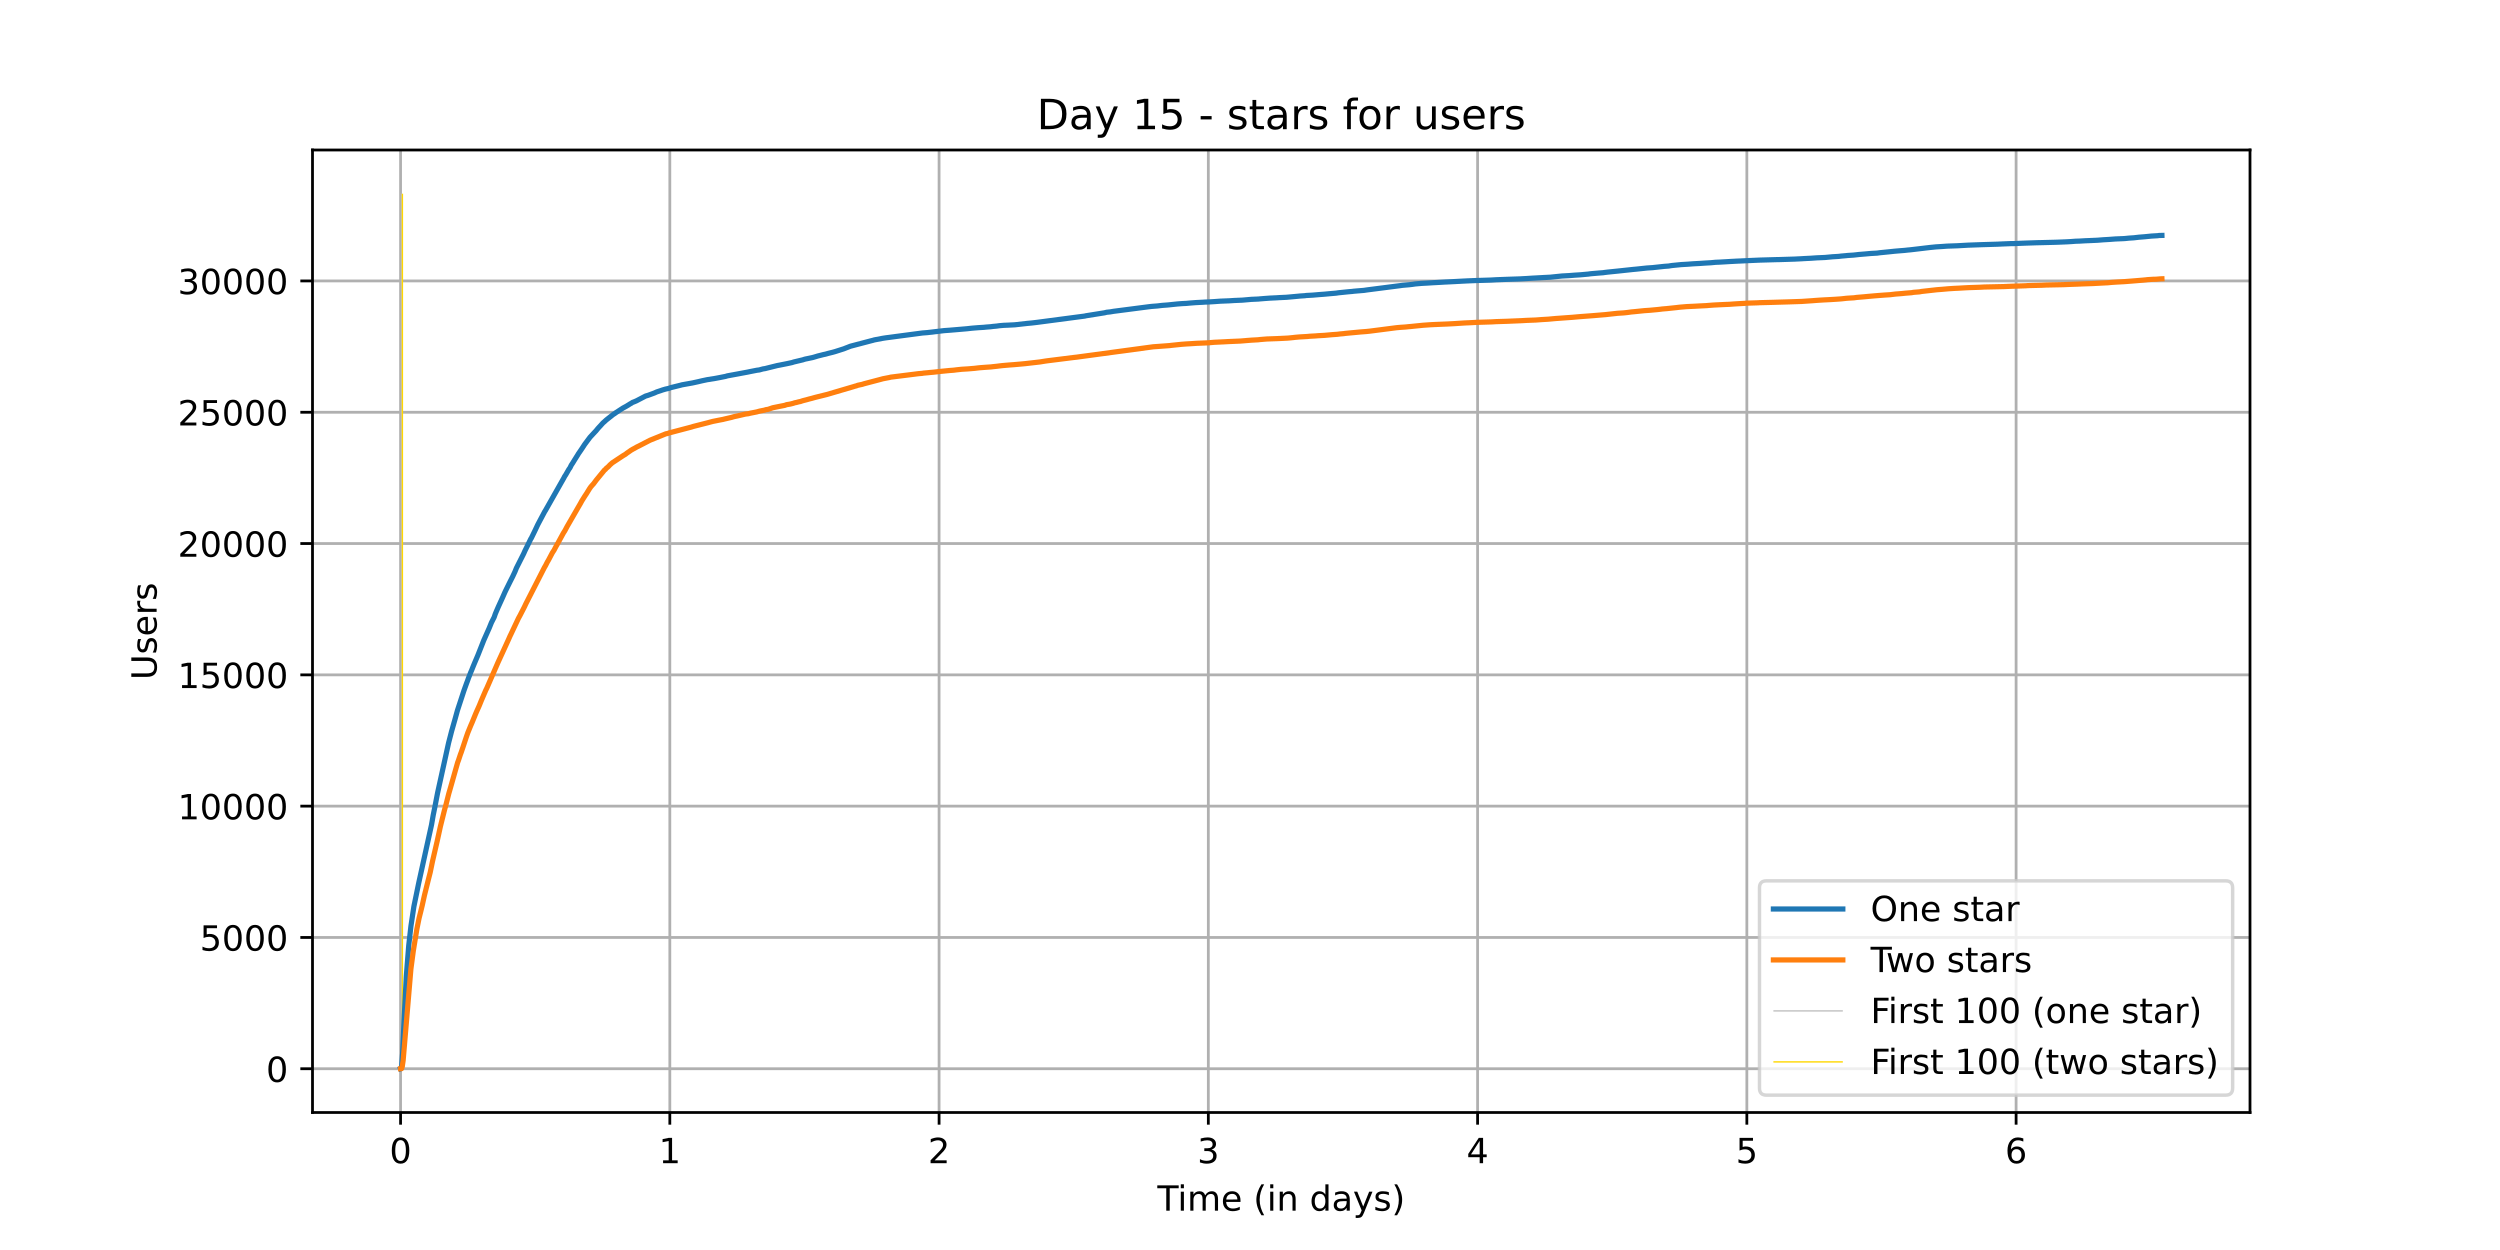 <?xml version="1.0" encoding="utf-8" standalone="no"?>
<!DOCTYPE svg PUBLIC "-//W3C//DTD SVG 1.1//EN"
  "http://www.w3.org/Graphics/SVG/1.1/DTD/svg11.dtd">
<!-- Created with matplotlib (https://matplotlib.org/) -->
<svg height="360pt" version="1.1" viewBox="0 0 720 360" width="720pt" xmlns="http://www.w3.org/2000/svg" xmlns:xlink="http://www.w3.org/1999/xlink">
 <defs>
  <style type="text/css">*{stroke-linecap:butt;stroke-linejoin:round;}</style>
 </defs>
 <g id="figure_1">
  <g id="patch_1">
   <path d="M 0 360 
L 720 360 
L 720 0 
L 0 0 
z
" style="fill:#ffffff;"/>
  </g>
  <g id="axes_1">
   <g id="patch_2">
    <path d="M 90 320.4 
L 648 320.4 
L 648 43.2 
L 90 43.2 
z
" style="fill:#ffffff;"/>
   </g>
   <g id="matplotlib.axis_1">
    <g id="xtick_1">
     <g id="line2d_1">
      <path clip-path="url(#p98c5e140dc)" d="M 115.364 320.4 
L 115.364 43.2 
" style="fill:none;stroke:#b0b0b0;stroke-linecap:square;stroke-width:0.8;"/>
     </g>
     <g id="line2d_2">
      <defs>
       <path d="M 0 0 
L 0 3.5 
" id="mfd3ce42fe4" style="stroke:#000000;stroke-width:0.8;"/>
      </defs>
      <g>
       <use style="stroke:#000000;stroke-width:0.8;" x="115.364" xlink:href="#mfd3ce42fe4" y="320.4"/>
      </g>
     </g>
     <g id="text_1">
      <!-- 0 -->
      <g transform="translate(112.182 334.998)scale(0.1 -0.1)">
       <defs>
        <path d="M 31.781 66.406 
Q 24.172 66.406 20.328 58.906 
Q 16.5 51.422 16.5 36.375 
Q 16.5 21.391 20.328 13.891 
Q 24.172 6.391 31.781 6.391 
Q 39.453 6.391 43.281 13.891 
Q 47.125 21.391 47.125 36.375 
Q 47.125 51.422 43.281 58.906 
Q 39.453 66.406 31.781 66.406 
z
M 31.781 74.219 
Q 44.047 74.219 50.516 64.516 
Q 56.984 54.828 56.984 36.375 
Q 56.984 17.969 50.516 8.266 
Q 44.047 -1.422 31.781 -1.422 
Q 19.531 -1.422 13.062 8.266 
Q 6.594 17.969 6.594 36.375 
Q 6.594 54.828 13.062 64.516 
Q 19.531 74.219 31.781 74.219 
z
" id="DejaVuSans-48"/>
       </defs>
       <use xlink:href="#DejaVuSans-48"/>
      </g>
     </g>
    </g>
    <g id="xtick_2">
     <g id="line2d_3">
      <path clip-path="url(#p98c5e140dc)" d="M 192.909 320.4 
L 192.909 43.2 
" style="fill:none;stroke:#b0b0b0;stroke-linecap:square;stroke-width:0.8;"/>
     </g>
     <g id="line2d_4">
      <g>
       <use style="stroke:#000000;stroke-width:0.8;" x="192.909" xlink:href="#mfd3ce42fe4" y="320.4"/>
      </g>
     </g>
     <g id="text_2">
      <!-- 1 -->
      <g transform="translate(189.728 334.998)scale(0.1 -0.1)">
       <defs>
        <path d="M 12.406 8.297 
L 28.516 8.297 
L 28.516 63.922 
L 10.984 60.406 
L 10.984 69.391 
L 28.422 72.906 
L 38.281 72.906 
L 38.281 8.297 
L 54.391 8.297 
L 54.391 0 
L 12.406 0 
z
" id="DejaVuSans-49"/>
       </defs>
       <use xlink:href="#DejaVuSans-49"/>
      </g>
     </g>
    </g>
    <g id="xtick_3">
     <g id="line2d_5">
      <path clip-path="url(#p98c5e140dc)" d="M 270.455 320.4 
L 270.455 43.2 
" style="fill:none;stroke:#b0b0b0;stroke-linecap:square;stroke-width:0.8;"/>
     </g>
     <g id="line2d_6">
      <g>
       <use style="stroke:#000000;stroke-width:0.8;" x="270.455" xlink:href="#mfd3ce42fe4" y="320.4"/>
      </g>
     </g>
     <g id="text_3">
      <!-- 2 -->
      <g transform="translate(267.274 334.998)scale(0.1 -0.1)">
       <defs>
        <path d="M 19.188 8.297 
L 53.609 8.297 
L 53.609 0 
L 7.328 0 
L 7.328 8.297 
Q 12.938 14.109 22.625 23.891 
Q 32.328 33.688 34.812 36.531 
Q 39.547 41.844 41.422 45.531 
Q 43.312 49.219 43.312 52.781 
Q 43.312 58.594 39.234 62.25 
Q 35.156 65.922 28.609 65.922 
Q 23.969 65.922 18.812 64.312 
Q 13.672 62.703 7.812 59.422 
L 7.812 69.391 
Q 13.766 71.781 18.938 73 
Q 24.125 74.219 28.422 74.219 
Q 39.75 74.219 46.484 68.547 
Q 53.219 62.891 53.219 53.422 
Q 53.219 48.922 51.531 44.891 
Q 49.859 40.875 45.406 35.406 
Q 44.188 33.984 37.641 27.219 
Q 31.109 20.453 19.188 8.297 
z
" id="DejaVuSans-50"/>
       </defs>
       <use xlink:href="#DejaVuSans-50"/>
      </g>
     </g>
    </g>
    <g id="xtick_4">
     <g id="line2d_7">
      <path clip-path="url(#p98c5e140dc)" d="M 348 320.4 
L 348 43.2 
" style="fill:none;stroke:#b0b0b0;stroke-linecap:square;stroke-width:0.8;"/>
     </g>
     <g id="line2d_8">
      <g>
       <use style="stroke:#000000;stroke-width:0.8;" x="348" xlink:href="#mfd3ce42fe4" y="320.4"/>
      </g>
     </g>
     <g id="text_4">
      <!-- 3 -->
      <g transform="translate(344.819 334.998)scale(0.1 -0.1)">
       <defs>
        <path d="M 40.578 39.312 
Q 47.656 37.797 51.625 33 
Q 55.609 28.219 55.609 21.188 
Q 55.609 10.406 48.188 4.484 
Q 40.766 -1.422 27.094 -1.422 
Q 22.516 -1.422 17.656 -0.516 
Q 12.797 0.391 7.625 2.203 
L 7.625 11.719 
Q 11.719 9.328 16.594 8.109 
Q 21.484 6.891 26.812 6.891 
Q 36.078 6.891 40.938 10.547 
Q 45.797 14.203 45.797 21.188 
Q 45.797 27.641 41.281 31.266 
Q 36.766 34.906 28.719 34.906 
L 20.219 34.906 
L 20.219 43.016 
L 29.109 43.016 
Q 36.375 43.016 40.234 45.922 
Q 44.094 48.828 44.094 54.297 
Q 44.094 59.906 40.109 62.906 
Q 36.141 65.922 28.719 65.922 
Q 24.656 65.922 20.016 65.031 
Q 15.375 64.156 9.812 62.312 
L 9.812 71.094 
Q 15.438 72.656 20.344 73.438 
Q 25.25 74.219 29.594 74.219 
Q 40.828 74.219 47.359 69.109 
Q 53.906 64.016 53.906 55.328 
Q 53.906 49.266 50.438 45.094 
Q 46.969 40.922 40.578 39.312 
z
" id="DejaVuSans-51"/>
       </defs>
       <use xlink:href="#DejaVuSans-51"/>
      </g>
     </g>
    </g>
    <g id="xtick_5">
     <g id="line2d_9">
      <path clip-path="url(#p98c5e140dc)" d="M 425.546 320.4 
L 425.546 43.2 
" style="fill:none;stroke:#b0b0b0;stroke-linecap:square;stroke-width:0.8;"/>
     </g>
     <g id="line2d_10">
      <g>
       <use style="stroke:#000000;stroke-width:0.8;" x="425.546" xlink:href="#mfd3ce42fe4" y="320.4"/>
      </g>
     </g>
     <g id="text_5">
      <!-- 4 -->
      <g transform="translate(422.365 334.998)scale(0.1 -0.1)">
       <defs>
        <path d="M 37.797 64.312 
L 12.891 25.391 
L 37.797 25.391 
z
M 35.203 72.906 
L 47.609 72.906 
L 47.609 25.391 
L 58.016 25.391 
L 58.016 17.188 
L 47.609 17.188 
L 47.609 0 
L 37.797 0 
L 37.797 17.188 
L 4.891 17.188 
L 4.891 26.703 
z
" id="DejaVuSans-52"/>
       </defs>
       <use xlink:href="#DejaVuSans-52"/>
      </g>
     </g>
    </g>
    <g id="xtick_6">
     <g id="line2d_11">
      <path clip-path="url(#p98c5e140dc)" d="M 503.091 320.4 
L 503.091 43.2 
" style="fill:none;stroke:#b0b0b0;stroke-linecap:square;stroke-width:0.8;"/>
     </g>
     <g id="line2d_12">
      <g>
       <use style="stroke:#000000;stroke-width:0.8;" x="503.091" xlink:href="#mfd3ce42fe4" y="320.4"/>
      </g>
     </g>
     <g id="text_6">
      <!-- 5 -->
      <g transform="translate(499.91 334.998)scale(0.1 -0.1)">
       <defs>
        <path d="M 10.797 72.906 
L 49.516 72.906 
L 49.516 64.594 
L 19.828 64.594 
L 19.828 46.734 
Q 21.969 47.469 24.109 47.828 
Q 26.266 48.188 28.422 48.188 
Q 40.625 48.188 47.75 41.5 
Q 54.891 34.812 54.891 23.391 
Q 54.891 11.625 47.562 5.094 
Q 40.234 -1.422 26.906 -1.422 
Q 22.312 -1.422 17.547 -0.641 
Q 12.797 0.141 7.719 1.703 
L 7.719 11.625 
Q 12.109 9.234 16.797 8.062 
Q 21.484 6.891 26.703 6.891 
Q 35.156 6.891 40.078 11.328 
Q 45.016 15.766 45.016 23.391 
Q 45.016 31 40.078 35.438 
Q 35.156 39.891 26.703 39.891 
Q 22.75 39.891 18.812 39.016 
Q 14.891 38.141 10.797 36.281 
z
" id="DejaVuSans-53"/>
       </defs>
       <use xlink:href="#DejaVuSans-53"/>
      </g>
     </g>
    </g>
    <g id="xtick_7">
     <g id="line2d_13">
      <path clip-path="url(#p98c5e140dc)" d="M 580.637 320.4 
L 580.637 43.2 
" style="fill:none;stroke:#b0b0b0;stroke-linecap:square;stroke-width:0.8;"/>
     </g>
     <g id="line2d_14">
      <g>
       <use style="stroke:#000000;stroke-width:0.8;" x="580.637" xlink:href="#mfd3ce42fe4" y="320.4"/>
      </g>
     </g>
     <g id="text_7">
      <!-- 6 -->
      <g transform="translate(577.456 334.998)scale(0.1 -0.1)">
       <defs>
        <path d="M 33.016 40.375 
Q 26.375 40.375 22.484 35.828 
Q 18.609 31.297 18.609 23.391 
Q 18.609 15.531 22.484 10.953 
Q 26.375 6.391 33.016 6.391 
Q 39.656 6.391 43.531 10.953 
Q 47.406 15.531 47.406 23.391 
Q 47.406 31.297 43.531 35.828 
Q 39.656 40.375 33.016 40.375 
z
M 52.594 71.297 
L 52.594 62.312 
Q 48.875 64.062 45.094 64.984 
Q 41.312 65.922 37.594 65.922 
Q 27.828 65.922 22.672 59.328 
Q 17.531 52.734 16.797 39.406 
Q 19.672 43.656 24.016 45.922 
Q 28.375 48.188 33.594 48.188 
Q 44.578 48.188 50.953 41.516 
Q 57.328 34.859 57.328 23.391 
Q 57.328 12.156 50.688 5.359 
Q 44.047 -1.422 33.016 -1.422 
Q 20.359 -1.422 13.672 8.266 
Q 6.984 17.969 6.984 36.375 
Q 6.984 53.656 15.188 63.938 
Q 23.391 74.219 37.203 74.219 
Q 40.922 74.219 44.703 73.484 
Q 48.484 72.75 52.594 71.297 
z
" id="DejaVuSans-54"/>
       </defs>
       <use xlink:href="#DejaVuSans-54"/>
      </g>
     </g>
    </g>
    <g id="text_8">
     <!-- Time (in days) -->
     <g transform="translate(333.327 348.677)scale(0.1 -0.1)">
      <defs>
       <path d="M -0.297 72.906 
L 61.375 72.906 
L 61.375 64.594 
L 35.5 64.594 
L 35.5 0 
L 25.594 0 
L 25.594 64.594 
L -0.297 64.594 
z
" id="DejaVuSans-84"/>
       <path d="M 9.422 54.688 
L 18.406 54.688 
L 18.406 0 
L 9.422 0 
z
M 9.422 75.984 
L 18.406 75.984 
L 18.406 64.594 
L 9.422 64.594 
z
" id="DejaVuSans-105"/>
       <path d="M 52 44.188 
Q 55.375 50.25 60.062 53.125 
Q 64.75 56 71.094 56 
Q 79.641 56 84.281 50.016 
Q 88.922 44.047 88.922 33.016 
L 88.922 0 
L 79.891 0 
L 79.891 32.719 
Q 79.891 40.578 77.094 44.375 
Q 74.312 48.188 68.609 48.188 
Q 61.625 48.188 57.562 43.547 
Q 53.516 38.922 53.516 30.906 
L 53.516 0 
L 44.484 0 
L 44.484 32.719 
Q 44.484 40.625 41.703 44.406 
Q 38.922 48.188 33.109 48.188 
Q 26.219 48.188 22.156 43.531 
Q 18.109 38.875 18.109 30.906 
L 18.109 0 
L 9.078 0 
L 9.078 54.688 
L 18.109 54.688 
L 18.109 46.188 
Q 21.188 51.219 25.484 53.609 
Q 29.781 56 35.688 56 
Q 41.656 56 45.828 52.969 
Q 50 49.953 52 44.188 
z
" id="DejaVuSans-109"/>
       <path d="M 56.203 29.594 
L 56.203 25.203 
L 14.891 25.203 
Q 15.484 15.922 20.484 11.062 
Q 25.484 6.203 34.422 6.203 
Q 39.594 6.203 44.453 7.469 
Q 49.312 8.734 54.109 11.281 
L 54.109 2.781 
Q 49.266 0.734 44.188 -0.344 
Q 39.109 -1.422 33.891 -1.422 
Q 20.797 -1.422 13.156 6.188 
Q 5.516 13.812 5.516 26.812 
Q 5.516 40.234 12.766 48.109 
Q 20.016 56 32.328 56 
Q 43.359 56 49.781 48.891 
Q 56.203 41.797 56.203 29.594 
z
M 47.219 32.234 
Q 47.125 39.594 43.094 43.984 
Q 39.062 48.391 32.422 48.391 
Q 24.906 48.391 20.391 44.141 
Q 15.875 39.891 15.188 32.172 
z
" id="DejaVuSans-101"/>
       <path id="DejaVuSans-32"/>
       <path d="M 31 75.875 
Q 24.469 64.656 21.281 53.656 
Q 18.109 42.672 18.109 31.391 
Q 18.109 20.125 21.312 9.062 
Q 24.516 -2 31 -13.188 
L 23.188 -13.188 
Q 15.875 -1.703 12.234 9.375 
Q 8.594 20.453 8.594 31.391 
Q 8.594 42.281 12.203 53.312 
Q 15.828 64.359 23.188 75.875 
z
" id="DejaVuSans-40"/>
       <path d="M 54.891 33.016 
L 54.891 0 
L 45.906 0 
L 45.906 32.719 
Q 45.906 40.484 42.875 44.328 
Q 39.844 48.188 33.797 48.188 
Q 26.516 48.188 22.312 43.547 
Q 18.109 38.922 18.109 30.906 
L 18.109 0 
L 9.078 0 
L 9.078 54.688 
L 18.109 54.688 
L 18.109 46.188 
Q 21.344 51.125 25.703 53.562 
Q 30.078 56 35.797 56 
Q 45.219 56 50.047 50.172 
Q 54.891 44.344 54.891 33.016 
z
" id="DejaVuSans-110"/>
       <path d="M 45.406 46.391 
L 45.406 75.984 
L 54.391 75.984 
L 54.391 0 
L 45.406 0 
L 45.406 8.203 
Q 42.578 3.328 38.25 0.953 
Q 33.938 -1.422 27.875 -1.422 
Q 17.969 -1.422 11.734 6.484 
Q 5.516 14.406 5.516 27.297 
Q 5.516 40.188 11.734 48.094 
Q 17.969 56 27.875 56 
Q 33.938 56 38.25 53.625 
Q 42.578 51.266 45.406 46.391 
z
M 14.797 27.297 
Q 14.797 17.391 18.875 11.75 
Q 22.953 6.109 30.078 6.109 
Q 37.203 6.109 41.297 11.75 
Q 45.406 17.391 45.406 27.297 
Q 45.406 37.203 41.297 42.844 
Q 37.203 48.484 30.078 48.484 
Q 22.953 48.484 18.875 42.844 
Q 14.797 37.203 14.797 27.297 
z
" id="DejaVuSans-100"/>
       <path d="M 34.281 27.484 
Q 23.391 27.484 19.188 25 
Q 14.984 22.516 14.984 16.5 
Q 14.984 11.719 18.141 8.906 
Q 21.297 6.109 26.703 6.109 
Q 34.188 6.109 38.703 11.406 
Q 43.219 16.703 43.219 25.484 
L 43.219 27.484 
z
M 52.203 31.203 
L 52.203 0 
L 43.219 0 
L 43.219 8.297 
Q 40.141 3.328 35.547 0.953 
Q 30.953 -1.422 24.312 -1.422 
Q 15.922 -1.422 10.953 3.297 
Q 6 8.016 6 15.922 
Q 6 25.141 12.172 29.828 
Q 18.359 34.516 30.609 34.516 
L 43.219 34.516 
L 43.219 35.406 
Q 43.219 41.609 39.141 45 
Q 35.062 48.391 27.688 48.391 
Q 23 48.391 18.547 47.266 
Q 14.109 46.141 10.016 43.891 
L 10.016 52.203 
Q 14.938 54.109 19.578 55.047 
Q 24.219 56 28.609 56 
Q 40.484 56 46.344 49.844 
Q 52.203 43.703 52.203 31.203 
z
" id="DejaVuSans-97"/>
       <path d="M 32.172 -5.078 
Q 28.375 -14.844 24.75 -17.812 
Q 21.141 -20.797 15.094 -20.797 
L 7.906 -20.797 
L 7.906 -13.281 
L 13.188 -13.281 
Q 16.891 -13.281 18.938 -11.516 
Q 21 -9.766 23.484 -3.219 
L 25.094 0.875 
L 2.984 54.688 
L 12.5 54.688 
L 29.594 11.922 
L 46.688 54.688 
L 56.203 54.688 
z
" id="DejaVuSans-121"/>
       <path d="M 44.281 53.078 
L 44.281 44.578 
Q 40.484 46.531 36.375 47.5 
Q 32.281 48.484 27.875 48.484 
Q 21.188 48.484 17.844 46.438 
Q 14.5 44.391 14.5 40.281 
Q 14.5 37.156 16.891 35.375 
Q 19.281 33.594 26.516 31.984 
L 29.594 31.297 
Q 39.156 29.25 43.188 25.516 
Q 47.219 21.781 47.219 15.094 
Q 47.219 7.469 41.188 3.016 
Q 35.156 -1.422 24.609 -1.422 
Q 20.219 -1.422 15.453 -0.562 
Q 10.688 0.297 5.422 2 
L 5.422 11.281 
Q 10.406 8.688 15.234 7.391 
Q 20.062 6.109 24.812 6.109 
Q 31.156 6.109 34.562 8.281 
Q 37.984 10.453 37.984 14.406 
Q 37.984 18.062 35.516 20.016 
Q 33.062 21.969 24.703 23.781 
L 21.578 24.516 
Q 13.234 26.266 9.516 29.906 
Q 5.812 33.547 5.812 39.891 
Q 5.812 47.609 11.281 51.797 
Q 16.75 56 26.812 56 
Q 31.781 56 36.172 55.266 
Q 40.578 54.547 44.281 53.078 
z
" id="DejaVuSans-115"/>
       <path d="M 8.016 75.875 
L 15.828 75.875 
Q 23.141 64.359 26.781 53.312 
Q 30.422 42.281 30.422 31.391 
Q 30.422 20.453 26.781 9.375 
Q 23.141 -1.703 15.828 -13.188 
L 8.016 -13.188 
Q 14.5 -2 17.703 9.062 
Q 20.906 20.125 20.906 31.391 
Q 20.906 42.672 17.703 53.656 
Q 14.5 64.656 8.016 75.875 
z
" id="DejaVuSans-41"/>
      </defs>
      <use xlink:href="#DejaVuSans-84"/>
      <use x="57.959" xlink:href="#DejaVuSans-105"/>
      <use x="85.742" xlink:href="#DejaVuSans-109"/>
      <use x="183.154" xlink:href="#DejaVuSans-101"/>
      <use x="244.678" xlink:href="#DejaVuSans-32"/>
      <use x="276.465" xlink:href="#DejaVuSans-40"/>
      <use x="315.479" xlink:href="#DejaVuSans-105"/>
      <use x="343.262" xlink:href="#DejaVuSans-110"/>
      <use x="406.641" xlink:href="#DejaVuSans-32"/>
      <use x="438.428" xlink:href="#DejaVuSans-100"/>
      <use x="501.904" xlink:href="#DejaVuSans-97"/>
      <use x="563.184" xlink:href="#DejaVuSans-121"/>
      <use x="622.363" xlink:href="#DejaVuSans-115"/>
      <use x="674.463" xlink:href="#DejaVuSans-41"/>
     </g>
    </g>
   </g>
   <g id="matplotlib.axis_2">
    <g id="ytick_1">
     <g id="line2d_15">
      <path clip-path="url(#p98c5e140dc)" d="M 90 307.8 
L 648 307.8 
" style="fill:none;stroke:#b0b0b0;stroke-linecap:square;stroke-width:0.8;"/>
     </g>
     <g id="line2d_16">
      <defs>
       <path d="M 0 0 
L -3.5 0 
" id="m6b167c5bec" style="stroke:#000000;stroke-width:0.8;"/>
      </defs>
      <g>
       <use style="stroke:#000000;stroke-width:0.8;" x="90" xlink:href="#m6b167c5bec" y="307.8"/>
      </g>
     </g>
     <g id="text_9">
      <!-- 0 -->
      <g transform="translate(76.638 311.599)scale(0.1 -0.1)">
       <use xlink:href="#DejaVuSans-48"/>
      </g>
     </g>
    </g>
    <g id="ytick_2">
     <g id="line2d_17">
      <path clip-path="url(#p98c5e140dc)" d="M 90 269.986 
L 648 269.986 
" style="fill:none;stroke:#b0b0b0;stroke-linecap:square;stroke-width:0.8;"/>
     </g>
     <g id="line2d_18">
      <g>
       <use style="stroke:#000000;stroke-width:0.8;" x="90" xlink:href="#m6b167c5bec" y="269.986"/>
      </g>
     </g>
     <g id="text_10">
      <!-- 5000 -->
      <g transform="translate(57.55 273.785)scale(0.1 -0.1)">
       <use xlink:href="#DejaVuSans-53"/>
       <use x="63.623" xlink:href="#DejaVuSans-48"/>
       <use x="127.246" xlink:href="#DejaVuSans-48"/>
       <use x="190.869" xlink:href="#DejaVuSans-48"/>
      </g>
     </g>
    </g>
    <g id="ytick_3">
     <g id="line2d_19">
      <path clip-path="url(#p98c5e140dc)" d="M 90 232.171 
L 648 232.171 
" style="fill:none;stroke:#b0b0b0;stroke-linecap:square;stroke-width:0.8;"/>
     </g>
     <g id="line2d_20">
      <g>
       <use style="stroke:#000000;stroke-width:0.8;" x="90" xlink:href="#m6b167c5bec" y="232.171"/>
      </g>
     </g>
     <g id="text_11">
      <!-- 10000 -->
      <g transform="translate(51.188 235.971)scale(0.1 -0.1)">
       <use xlink:href="#DejaVuSans-49"/>
       <use x="63.623" xlink:href="#DejaVuSans-48"/>
       <use x="127.246" xlink:href="#DejaVuSans-48"/>
       <use x="190.869" xlink:href="#DejaVuSans-48"/>
       <use x="254.492" xlink:href="#DejaVuSans-48"/>
      </g>
     </g>
    </g>
    <g id="ytick_4">
     <g id="line2d_21">
      <path clip-path="url(#p98c5e140dc)" d="M 90 194.357 
L 648 194.357 
" style="fill:none;stroke:#b0b0b0;stroke-linecap:square;stroke-width:0.8;"/>
     </g>
     <g id="line2d_22">
      <g>
       <use style="stroke:#000000;stroke-width:0.8;" x="90" xlink:href="#m6b167c5bec" y="194.357"/>
      </g>
     </g>
     <g id="text_12">
      <!-- 15000 -->
      <g transform="translate(51.188 198.156)scale(0.1 -0.1)">
       <use xlink:href="#DejaVuSans-49"/>
       <use x="63.623" xlink:href="#DejaVuSans-53"/>
       <use x="127.246" xlink:href="#DejaVuSans-48"/>
       <use x="190.869" xlink:href="#DejaVuSans-48"/>
       <use x="254.492" xlink:href="#DejaVuSans-48"/>
      </g>
     </g>
    </g>
    <g id="ytick_5">
     <g id="line2d_23">
      <path clip-path="url(#p98c5e140dc)" d="M 90 156.543 
L 648 156.543 
" style="fill:none;stroke:#b0b0b0;stroke-linecap:square;stroke-width:0.8;"/>
     </g>
     <g id="line2d_24">
      <g>
       <use style="stroke:#000000;stroke-width:0.8;" x="90" xlink:href="#m6b167c5bec" y="156.543"/>
      </g>
     </g>
     <g id="text_13">
      <!-- 20000 -->
      <g transform="translate(51.188 160.342)scale(0.1 -0.1)">
       <use xlink:href="#DejaVuSans-50"/>
       <use x="63.623" xlink:href="#DejaVuSans-48"/>
       <use x="127.246" xlink:href="#DejaVuSans-48"/>
       <use x="190.869" xlink:href="#DejaVuSans-48"/>
       <use x="254.492" xlink:href="#DejaVuSans-48"/>
      </g>
     </g>
    </g>
    <g id="ytick_6">
     <g id="line2d_25">
      <path clip-path="url(#p98c5e140dc)" d="M 90 118.728 
L 648 118.728 
" style="fill:none;stroke:#b0b0b0;stroke-linecap:square;stroke-width:0.8;"/>
     </g>
     <g id="line2d_26">
      <g>
       <use style="stroke:#000000;stroke-width:0.8;" x="90" xlink:href="#m6b167c5bec" y="118.728"/>
      </g>
     </g>
     <g id="text_14">
      <!-- 25000 -->
      <g transform="translate(51.188 122.528)scale(0.1 -0.1)">
       <use xlink:href="#DejaVuSans-50"/>
       <use x="63.623" xlink:href="#DejaVuSans-53"/>
       <use x="127.246" xlink:href="#DejaVuSans-48"/>
       <use x="190.869" xlink:href="#DejaVuSans-48"/>
       <use x="254.492" xlink:href="#DejaVuSans-48"/>
      </g>
     </g>
    </g>
    <g id="ytick_7">
     <g id="line2d_27">
      <path clip-path="url(#p98c5e140dc)" d="M 90 80.914 
L 648 80.914 
" style="fill:none;stroke:#b0b0b0;stroke-linecap:square;stroke-width:0.8;"/>
     </g>
     <g id="line2d_28">
      <g>
       <use style="stroke:#000000;stroke-width:0.8;" x="90" xlink:href="#m6b167c5bec" y="80.914"/>
      </g>
     </g>
     <g id="text_15">
      <!-- 30000 -->
      <g transform="translate(51.188 84.713)scale(0.1 -0.1)">
       <use xlink:href="#DejaVuSans-51"/>
       <use x="63.623" xlink:href="#DejaVuSans-48"/>
       <use x="127.246" xlink:href="#DejaVuSans-48"/>
       <use x="190.869" xlink:href="#DejaVuSans-48"/>
       <use x="254.492" xlink:href="#DejaVuSans-48"/>
      </g>
     </g>
    </g>
    <g id="text_16">
     <!-- Users -->
     <g transform="translate(45.108 195.801)rotate(-90)scale(0.1 -0.1)">
      <defs>
       <path d="M 8.688 72.906 
L 18.609 72.906 
L 18.609 28.609 
Q 18.609 16.891 22.844 11.734 
Q 27.094 6.594 36.625 6.594 
Q 46.094 6.594 50.344 11.734 
Q 54.594 16.891 54.594 28.609 
L 54.594 72.906 
L 64.5 72.906 
L 64.5 27.391 
Q 64.5 13.141 57.438 5.859 
Q 50.391 -1.422 36.625 -1.422 
Q 22.797 -1.422 15.734 5.859 
Q 8.688 13.141 8.688 27.391 
z
" id="DejaVuSans-85"/>
       <path d="M 41.109 46.297 
Q 39.594 47.172 37.812 47.578 
Q 36.031 48 33.891 48 
Q 26.266 48 22.188 43.047 
Q 18.109 38.094 18.109 28.812 
L 18.109 0 
L 9.078 0 
L 9.078 54.688 
L 18.109 54.688 
L 18.109 46.188 
Q 20.953 51.172 25.484 53.578 
Q 30.031 56 36.531 56 
Q 37.453 56 38.578 55.875 
Q 39.703 55.766 41.062 55.516 
z
" id="DejaVuSans-114"/>
      </defs>
      <use xlink:href="#DejaVuSans-85"/>
      <use x="73.193" xlink:href="#DejaVuSans-115"/>
      <use x="125.293" xlink:href="#DejaVuSans-101"/>
      <use x="186.816" xlink:href="#DejaVuSans-114"/>
      <use x="227.93" xlink:href="#DejaVuSans-115"/>
     </g>
    </g>
   </g>
   <g id="LineCollection_1">
    <path clip-path="url(#p98c5e140dc)" d="M 115.679 307.8 
L 115.679 55.8 
" style="fill:none;stroke:#c0c0c0;stroke-width:0.4;"/>
   </g>
   <g id="LineCollection_2">
    <path clip-path="url(#p98c5e140dc)" d="M 115.891 307.8 
L 115.891 55.8 
" style="fill:none;stroke:#ffd700;stroke-width:0.4;"/>
   </g>
   <g id="line2d_29">
    <path clip-path="url(#p98c5e140dc)" d="M 115.364 307.8 
L 115.517 307.739 
L 115.679 307.029 
L 115.945 303.406 
L 116.372 293.794 
L 117.012 281.209 
L 117.706 272.398 
L 118.346 266.749 
L 119.201 261.069 
L 120.588 254.323 
L 124.276 237.549 
L 124.758 234.796 
L 125.238 232.428 
L 125.718 229.94 
L 126.041 228.276 
L 129.193 213.952 
L 129.781 211.684 
L 130.048 210.64 
L 131.008 207.267 
L 131.755 204.567 
L 132.022 203.75 
L 133.624 198.864 
L 134.423 196.649 
L 134.584 196.24 
L 134.904 195.333 
L 135.597 193.563 
L 135.811 193.086 
L 136.184 192.141 
L 136.664 190.976 
L 137.627 188.715 
L 139.334 184.389 
L 140.881 180.91 
L 141.522 179.33 
L 142.322 177.749 
L 142.643 176.811 
L 142.962 176.047 
L 143.496 174.815 
L 144.724 172.122 
L 145.417 170.549 
L 145.684 169.989 
L 147.018 167.297 
L 147.659 166.034 
L 148.3 164.658 
L 148.726 163.606 
L 150.808 159.477 
L 151.181 158.638 
L 152.195 156.58 
L 152.889 155.151 
L 152.996 155.023 
L 154.01 152.943 
L 154.863 151.135 
L 155.184 150.523 
L 156.892 147.308 
L 157.052 147.074 
L 161.108 139.912 
L 162.176 138.029 
L 162.336 137.757 
L 162.604 137.227 
L 162.924 136.751 
L 163.831 135.17 
L 164.152 134.731 
L 164.525 133.968 
L 164.952 133.325 
L 165.433 132.531 
L 166.394 131.003 
L 166.607 130.64 
L 166.928 130.186 
L 167.675 129.082 
L 168.369 128.016 
L 169.064 127.078 
L 169.918 125.936 
L 171.359 124.378 
L 171.626 124.106 
L 172.213 123.387 
L 172.641 122.918 
L 172.801 122.752 
L 173.655 121.806 
L 173.922 121.58 
L 174.616 120.944 
L 176.698 119.296 
L 176.965 119.152 
L 177.392 118.834 
L 179.42 117.518 
L 180.382 116.996 
L 181.556 116.27 
L 181.823 116.134 
L 182.196 115.87 
L 182.517 115.771 
L 183.264 115.454 
L 185.934 114.062 
L 186.627 113.858 
L 187.908 113.389 
L 188.495 113.17 
L 189.135 112.875 
L 190.31 112.489 
L 190.79 112.315 
L 191.644 112.065 
L 192.711 111.831 
L 193.138 111.649 
L 196.019 110.939 
L 196.393 110.833 
L 199.435 110.288 
L 201.089 109.925 
L 202.21 109.66 
L 203.705 109.343 
L 204.451 109.237 
L 204.772 109.176 
L 205.572 109.055 
L 206.159 108.95 
L 207.279 108.738 
L 208.987 108.397 
L 209.468 108.246 
L 210.054 108.14 
L 212.563 107.679 
L 213.043 107.588 
L 215.391 107.15 
L 215.925 107.036 
L 217.953 106.635 
L 218.7 106.537 
L 219.341 106.355 
L 219.769 106.242 
L 220.409 106.144 
L 220.836 106.03 
L 223.88 105.274 
L 224.467 105.168 
L 226.282 104.805 
L 226.762 104.707 
L 228.095 104.419 
L 228.63 104.245 
L 231.245 103.625 
L 231.511 103.527 
L 231.939 103.406 
L 232.473 103.3 
L 234.021 102.975 
L 234.448 102.854 
L 235.036 102.68 
L 235.516 102.529 
L 236.53 102.279 
L 237.17 102.113 
L 237.704 102.007 
L 238.56 101.765 
L 239.414 101.553 
L 239.787 101.462 
L 240.535 101.251 
L 243.045 100.449 
L 243.686 100.192 
L 244.114 100.033 
L 244.7 99.798 
L 244.967 99.7 
L 250.946 98.127 
L 251.374 98.021 
L 251.801 97.893 
L 254.15 97.446 
L 255.057 97.303 
L 265.679 95.896 
L 267.067 95.79 
L 271.923 95.215 
L 273.418 95.11 
L 275.232 94.958 
L 276.459 94.852 
L 278.49 94.678 
L 279.346 94.58 
L 279.986 94.512 
L 281.748 94.368 
L 283.35 94.27 
L 283.991 94.202 
L 285.272 94.104 
L 285.966 94.013 
L 287.033 93.915 
L 287.833 93.801 
L 289.06 93.695 
L 290.181 93.65 
L 292.264 93.544 
L 295.892 93.136 
L 297.066 93.03 
L 297.76 92.947 
L 298.667 92.841 
L 311.742 91.116 
L 312.383 91.033 
L 312.757 90.942 
L 318.096 90.088 
L 318.737 89.929 
L 319.697 89.831 
L 320.712 89.657 
L 330.805 88.348 
L 331.712 88.242 
L 333.366 88.114 
L 334.22 88.008 
L 334.861 87.94 
L 336.302 87.834 
L 339.13 87.539 
L 340.518 87.433 
L 341.638 87.38 
L 342.759 87.274 
L 344.413 87.146 
L 346.494 87.04 
L 347.027 87.002 
L 348.095 86.964 
L 349.803 86.858 
L 351.457 86.737 
L 354.072 86.632 
L 355.46 86.541 
L 357.808 86.442 
L 358.394 86.39 
L 360.369 86.216 
L 362.397 86.125 
L 362.77 86.087 
L 364.051 85.981 
L 365.705 85.86 
L 367.733 85.762 
L 368.266 85.724 
L 370.509 85.618 
L 372.751 85.414 
L 373.818 85.316 
L 374.405 85.255 
L 375.793 85.164 
L 376.166 85.104 
L 378.087 84.998 
L 380.115 84.824 
L 381.449 84.726 
L 381.769 84.695 
L 382.89 84.59 
L 384.811 84.423 
L 385.505 84.317 
L 388.387 84.022 
L 389.455 83.932 
L 389.828 83.879 
L 391.056 83.773 
L 392.819 83.629 
L 393.46 83.531 
L 393.833 83.478 
L 403.177 82.275 
L 403.925 82.169 
L 405.9 81.996 
L 406.755 81.897 
L 407.61 81.769 
L 408.731 81.67 
L 409.318 81.617 
L 411.293 81.511 
L 412.681 81.421 
L 414.656 81.315 
L 415.937 81.239 
L 418.125 81.133 
L 419.406 81.065 
L 421.381 80.959 
L 422.608 80.899 
L 425.117 80.793 
L 426.077 80.763 
L 429.387 80.657 
L 430.775 80.574 
L 433.496 80.468 
L 434.563 80.43 
L 437.499 80.332 
L 437.979 80.309 
L 439.901 80.203 
L 441.287 80.112 
L 443.262 80.006 
L 444.597 79.931 
L 446.518 79.833 
L 447.159 79.764 
L 449.88 79.485 
L 451.855 79.379 
L 453.509 79.25 
L 455.163 79.144 
L 457.405 78.94 
L 458.045 78.849 
L 458.418 78.812 
L 460.447 78.638 
L 461.728 78.539 
L 462.102 78.479 
L 462.955 78.373 
L 465.838 78.078 
L 466.852 77.972 
L 470.214 77.609 
L 471.335 77.503 
L 474.324 77.186 
L 475.924 77.08 
L 479.34 76.709 
L 480.621 76.618 
L 480.835 76.573 
L 481.529 76.467 
L 484.197 76.202 
L 486.012 76.096 
L 487.612 75.975 
L 489.534 75.87 
L 491.081 75.764 
L 492.682 75.673 
L 493.002 75.643 
L 494.123 75.537 
L 495.138 75.499 
L 496.952 75.393 
L 498.339 75.31 
L 500.314 75.204 
L 501.435 75.159 
L 503.516 75.053 
L 504.583 75.007 
L 506.985 74.902 
L 507.891 74.879 
L 511.574 74.773 
L 512.427 74.758 
L 515.843 74.652 
L 516.804 74.622 
L 518.939 74.516 
L 519.472 74.478 
L 521.606 74.372 
L 523.208 74.259 
L 525.61 74.153 
L 527.798 73.949 
L 529.559 73.843 
L 530.253 73.752 
L 531.48 73.646 
L 532.121 73.578 
L 533.775 73.472 
L 534.415 73.404 
L 535.322 73.298 
L 537.244 73.139 
L 538.311 73.041 
L 538.844 72.996 
L 540.606 72.897 
L 541.406 72.784 
L 544.075 72.519 
L 544.982 72.421 
L 545.623 72.353 
L 546.851 72.247 
L 548.558 72.111 
L 549.412 72.013 
L 549.946 71.967 
L 550.907 71.861 
L 555.871 71.271 
L 556.938 71.165 
L 557.525 71.105 
L 559.233 70.999 
L 560.78 70.886 
L 563.716 70.78 
L 564.943 70.712 
L 566.811 70.606 
L 567.879 70.568 
L 570.76 70.462 
L 571.774 70.432 
L 575.296 70.326 
L 576.524 70.265 
L 579.138 70.16 
L 579.939 70.152 
L 582.554 70.046 
L 583.568 70.008 
L 586.717 69.902 
L 587.571 69.887 
L 591.626 69.781 
L 592.64 69.751 
L 595.202 69.645 
L 596.429 69.577 
L 597.821 69.471 
L 598.835 69.441 
L 600.649 69.335 
L 601.664 69.297 
L 604.012 69.192 
L 605.773 69.055 
L 607.534 68.95 
L 609.242 68.821 
L 611.59 68.723 
L 612.123 68.685 
L 613.137 68.579 
L 614.525 68.488 
L 615.378 68.39 
L 616.019 68.314 
L 617.3 68.216 
L 617.887 68.163 
L 618.954 68.057 
L 619.594 67.989 
L 621.409 67.883 
L 621.782 67.823 
L 622.636 67.8 
L 622.636 67.8 
" style="fill:none;stroke:#1f77b4;stroke-linecap:square;stroke-width:1.5;"/>
   </g>
   <g id="line2d_30">
    <path clip-path="url(#p98c5e140dc)" d="M 115.364 307.8 
L 115.625 307.777 
L 115.838 307.21 
L 116.105 305.425 
L 118.346 279.016 
L 119.04 273.812 
L 120.054 267.603 
L 120.695 264.427 
L 121.175 262.514 
L 121.602 260.751 
L 122.245 257.84 
L 123.368 253.332 
L 123.903 251.23 
L 124.543 248.137 
L 125.934 242.132 
L 126.844 237.972 
L 128.018 233.268 
L 128.5 231.521 
L 129.247 228.564 
L 129.675 227.089 
L 131.809 219.572 
L 132.022 219.02 
L 132.609 217.25 
L 132.823 216.69 
L 133.303 215.276 
L 134.317 212.213 
L 134.744 210.995 
L 135.597 208.908 
L 135.918 208.182 
L 136.985 205.573 
L 137.305 204.832 
L 137.946 203.41 
L 138.107 203.032 
L 138.64 201.716 
L 139.921 198.743 
L 140.187 198.222 
L 143.39 190.855 
L 146.431 184.223 
L 146.911 183.134 
L 147.125 182.703 
L 148.619 179.534 
L 149.313 178.067 
L 149.74 177.295 
L 150.861 175.117 
L 151.074 174.694 
L 151.448 173.892 
L 156.785 163.44 
L 157.105 162.903 
L 157.639 161.852 
L 157.799 161.595 
L 158.066 161.118 
L 158.386 160.506 
L 159.08 159.197 
L 159.56 158.464 
L 160.147 157.344 
L 160.574 156.603 
L 162.229 153.563 
L 162.71 152.799 
L 163.35 151.597 
L 167.195 144.941 
L 167.569 144.253 
L 168.476 142.809 
L 168.85 142.256 
L 169.812 140.698 
L 170.185 140.169 
L 170.772 139.504 
L 170.933 139.337 
L 171.733 138.256 
L 174.082 135.389 
L 174.349 135.193 
L 174.616 134.86 
L 174.776 134.746 
L 175.043 134.52 
L 175.31 134.278 
L 175.63 133.922 
L 176.324 133.302 
L 179.527 131.184 
L 180.115 130.844 
L 180.541 130.504 
L 181.343 129.952 
L 181.663 129.717 
L 182.357 129.309 
L 182.73 129.12 
L 183.424 128.719 
L 184.012 128.439 
L 184.492 128.189 
L 187.214 126.783 
L 191.751 124.945 
L 192.284 124.839 
L 192.764 124.665 
L 199.115 122.994 
L 199.702 122.805 
L 203.81 121.761 
L 204.611 121.542 
L 205.305 121.36 
L 207.12 120.997 
L 208.241 120.785 
L 208.614 120.687 
L 210.695 120.203 
L 211.335 120.014 
L 211.869 119.893 
L 212.349 119.795 
L 214.697 119.25 
L 215.498 119.152 
L 216.139 118.993 
L 217.953 118.63 
L 218.753 118.403 
L 220.196 118.116 
L 220.57 117.987 
L 221.212 117.889 
L 222.545 117.435 
L 223.026 117.337 
L 224.36 117.065 
L 226.014 116.739 
L 226.548 116.543 
L 227.188 116.444 
L 227.668 116.354 
L 228.469 116.149 
L 228.843 116.013 
L 229.377 115.907 
L 230.017 115.733 
L 230.551 115.628 
L 230.978 115.476 
L 231.298 115.378 
L 232.259 115.136 
L 233.06 114.909 
L 233.914 114.697 
L 234.182 114.614 
L 234.929 114.41 
L 237.704 113.722 
L 238.132 113.616 
L 245.769 111.37 
L 246.195 111.234 
L 246.622 111.128 
L 247.049 110.961 
L 248.331 110.689 
L 248.811 110.53 
L 253.882 109.192 
L 254.256 109.086 
L 256.178 108.715 
L 256.551 108.617 
L 263.385 107.762 
L 264.132 107.664 
L 264.505 107.618 
L 265.573 107.528 
L 265.999 107.452 
L 267.12 107.354 
L 267.76 107.286 
L 268.988 107.18 
L 269.682 107.097 
L 270.588 106.991 
L 273.312 106.719 
L 274.699 106.613 
L 275.446 106.514 
L 276.353 106.416 
L 276.993 106.348 
L 278.757 106.242 
L 280.733 106.076 
L 281.588 105.97 
L 282.23 105.902 
L 283.83 105.781 
L 285.379 105.675 
L 286.072 105.592 
L 287.033 105.493 
L 287.727 105.403 
L 288.634 105.297 
L 290.609 105.123 
L 292.05 105.017 
L 294.131 104.835 
L 295.251 104.729 
L 299.522 104.238 
L 300.162 104.132 
L 301.015 103.996 
L 301.709 103.898 
L 309.128 102.967 
L 310.088 102.861 
L 310.889 102.748 
L 332.139 99.874 
L 333.633 99.768 
L 335.341 99.64 
L 336.782 99.534 
L 337.476 99.451 
L 340.25 99.163 
L 341.638 99.057 
L 342.972 98.982 
L 344.573 98.876 
L 345.694 98.83 
L 348.148 98.725 
L 348.522 98.679 
L 349.643 98.581 
L 350.123 98.558 
L 352.364 98.452 
L 353.698 98.377 
L 356.153 98.271 
L 357.221 98.225 
L 358.501 98.12 
L 358.822 98.089 
L 360.476 97.961 
L 362.29 97.862 
L 362.983 97.779 
L 364.851 97.628 
L 367.786 97.522 
L 368.801 97.477 
L 370.777 97.378 
L 371.31 97.333 
L 372.377 97.227 
L 373.018 97.151 
L 374.192 97.046 
L 374.672 97.015 
L 376.54 96.909 
L 377.18 96.841 
L 378.941 96.743 
L 379.528 96.69 
L 381.449 96.584 
L 383.691 96.38 
L 385.185 96.274 
L 385.879 96.183 
L 386.999 96.085 
L 387.32 96.032 
L 388.387 95.926 
L 390.736 95.707 
L 391.857 95.601 
L 393.46 95.48 
L 394.474 95.374 
L 402.216 94.376 
L 403.391 94.27 
L 404.779 94.179 
L 405.793 94.073 
L 406.273 94.036 
L 407.289 93.93 
L 409.852 93.673 
L 411.346 93.567 
L 411.88 93.529 
L 413.054 93.468 
L 415.617 93.362 
L 416.738 93.317 
L 418.766 93.211 
L 420.154 93.12 
L 421.755 93.015 
L 422.235 92.992 
L 423.302 92.947 
L 425.224 92.841 
L 426.184 92.81 
L 429.601 92.705 
L 430.882 92.629 
L 434.244 92.523 
L 434.724 92.5 
L 435.791 92.455 
L 438.3 92.349 
L 439.58 92.273 
L 442.302 92.168 
L 444.01 92.039 
L 445.824 91.933 
L 448.066 91.729 
L 449.56 91.623 
L 451.215 91.502 
L 452.708 91.396 
L 454.844 91.207 
L 456.23 91.101 
L 457.938 90.973 
L 459.273 90.867 
L 461.088 90.715 
L 462.368 90.61 
L 465.892 90.224 
L 467.439 90.126 
L 468.026 90.073 
L 468.934 89.967 
L 469.734 89.853 
L 470.855 89.747 
L 473.577 89.468 
L 475.125 89.362 
L 477.313 89.158 
L 478.273 89.052 
L 478.7 88.991 
L 479.981 88.885 
L 482.863 88.583 
L 483.717 88.477 
L 485.744 88.303 
L 488.039 88.197 
L 489.374 88.121 
L 491.508 88.016 
L 492.095 87.963 
L 493.483 87.857 
L 494.763 87.789 
L 497.005 87.683 
L 498.019 87.645 
L 499.46 87.539 
L 500.794 87.456 
L 502.555 87.358 
L 502.929 87.312 
L 506.344 87.206 
L 506.664 87.176 
L 510.72 87.07 
L 511.681 87.04 
L 515.309 86.934 
L 515.737 86.919 
L 518.885 86.813 
L 520.432 86.707 
L 521.981 86.601 
L 522.514 86.556 
L 524.009 86.45 
L 525.29 86.374 
L 527.317 86.269 
L 528.705 86.185 
L 530.199 86.079 
L 530.786 86.019 
L 531.641 85.921 
L 532.174 85.875 
L 533.935 85.769 
L 534.735 85.656 
L 536.71 85.49 
L 537.831 85.384 
L 539.858 85.202 
L 541.193 85.096 
L 542.793 84.975 
L 544.342 84.877 
L 545.036 84.794 
L 545.89 84.688 
L 547.651 84.552 
L 548.665 84.446 
L 550.533 84.295 
L 551.12 84.189 
L 552.829 84.053 
L 553.362 83.947 
L 554.056 83.864 
L 557.845 83.44 
L 559.233 83.334 
L 561.208 83.16 
L 562.862 83.054 
L 564.036 83.001 
L 565.85 82.895 
L 567.024 82.835 
L 570.227 82.729 
L 571.454 82.661 
L 576.203 82.555 
L 577.164 82.532 
L 579.565 82.427 
L 580.473 82.404 
L 583.461 82.298 
L 583.996 82.253 
L 588.104 82.147 
L 589.332 82.086 
L 594.348 81.98 
L 595.468 81.927 
L 598.408 81.822 
L 599.582 81.769 
L 602.678 81.663 
L 603.852 81.602 
L 605.773 81.496 
L 607.001 81.436 
L 608.121 81.33 
L 609.615 81.232 
L 611.59 81.126 
L 612.123 81.088 
L 613.884 80.952 
L 615.165 80.846 
L 617.086 80.687 
L 618.046 80.596 
L 618.42 80.543 
L 620.074 80.438 
L 620.981 80.415 
L 622.209 80.309 
L 622.636 80.294 
L 622.636 80.294 
" style="fill:none;stroke:#ff7f0e;stroke-linecap:square;stroke-width:1.5;"/>
   </g>
   <g id="patch_3">
    <path d="M 90 320.4 
L 90 43.2 
" style="fill:none;stroke:#000000;stroke-linecap:square;stroke-linejoin:miter;stroke-width:0.8;"/>
   </g>
   <g id="patch_4">
    <path d="M 648 320.4 
L 648 43.2 
" style="fill:none;stroke:#000000;stroke-linecap:square;stroke-linejoin:miter;stroke-width:0.8;"/>
   </g>
   <g id="patch_5">
    <path d="M 90 320.4 
L 648 320.4 
" style="fill:none;stroke:#000000;stroke-linecap:square;stroke-linejoin:miter;stroke-width:0.8;"/>
   </g>
   <g id="patch_6">
    <path d="M 90 43.2 
L 648 43.2 
" style="fill:none;stroke:#000000;stroke-linecap:square;stroke-linejoin:miter;stroke-width:0.8;"/>
   </g>
   <g id="text_17">
    <!-- Day 15 - stars for users -->
    <g transform="translate(298.609 37.2)scale(0.12 -0.12)">
     <defs>
      <path d="M 19.672 64.797 
L 19.672 8.109 
L 31.594 8.109 
Q 46.688 8.109 53.688 14.938 
Q 60.688 21.781 60.688 36.531 
Q 60.688 51.172 53.688 57.984 
Q 46.688 64.797 31.594 64.797 
z
M 9.812 72.906 
L 30.078 72.906 
Q 51.266 72.906 61.172 64.094 
Q 71.094 55.281 71.094 36.531 
Q 71.094 17.672 61.125 8.828 
Q 51.172 0 30.078 0 
L 9.812 0 
z
" id="DejaVuSans-68"/>
      <path d="M 4.891 31.391 
L 31.203 31.391 
L 31.203 23.391 
L 4.891 23.391 
z
" id="DejaVuSans-45"/>
      <path d="M 18.312 70.219 
L 18.312 54.688 
L 36.812 54.688 
L 36.812 47.703 
L 18.312 47.703 
L 18.312 18.016 
Q 18.312 11.328 20.141 9.422 
Q 21.969 7.516 27.594 7.516 
L 36.812 7.516 
L 36.812 0 
L 27.594 0 
Q 17.188 0 13.234 3.875 
Q 9.281 7.766 9.281 18.016 
L 9.281 47.703 
L 2.688 47.703 
L 2.688 54.688 
L 9.281 54.688 
L 9.281 70.219 
z
" id="DejaVuSans-116"/>
      <path d="M 37.109 75.984 
L 37.109 68.5 
L 28.516 68.5 
Q 23.688 68.5 21.797 66.547 
Q 19.922 64.594 19.922 59.516 
L 19.922 54.688 
L 34.719 54.688 
L 34.719 47.703 
L 19.922 47.703 
L 19.922 0 
L 10.891 0 
L 10.891 47.703 
L 2.297 47.703 
L 2.297 54.688 
L 10.891 54.688 
L 10.891 58.5 
Q 10.891 67.625 15.141 71.797 
Q 19.391 75.984 28.609 75.984 
z
" id="DejaVuSans-102"/>
      <path d="M 30.609 48.391 
Q 23.391 48.391 19.188 42.75 
Q 14.984 37.109 14.984 27.297 
Q 14.984 17.484 19.156 11.844 
Q 23.344 6.203 30.609 6.203 
Q 37.797 6.203 41.984 11.859 
Q 46.188 17.531 46.188 27.297 
Q 46.188 37.016 41.984 42.703 
Q 37.797 48.391 30.609 48.391 
z
M 30.609 56 
Q 42.328 56 49.016 48.375 
Q 55.719 40.766 55.719 27.297 
Q 55.719 13.875 49.016 6.219 
Q 42.328 -1.422 30.609 -1.422 
Q 18.844 -1.422 12.172 6.219 
Q 5.516 13.875 5.516 27.297 
Q 5.516 40.766 12.172 48.375 
Q 18.844 56 30.609 56 
z
" id="DejaVuSans-111"/>
      <path d="M 8.5 21.578 
L 8.5 54.688 
L 17.484 54.688 
L 17.484 21.922 
Q 17.484 14.156 20.5 10.266 
Q 23.531 6.391 29.594 6.391 
Q 36.859 6.391 41.078 11.031 
Q 45.312 15.672 45.312 23.688 
L 45.312 54.688 
L 54.297 54.688 
L 54.297 0 
L 45.312 0 
L 45.312 8.406 
Q 42.047 3.422 37.719 1 
Q 33.406 -1.422 27.688 -1.422 
Q 18.266 -1.422 13.375 4.438 
Q 8.5 10.297 8.5 21.578 
z
M 31.109 56 
z
" id="DejaVuSans-117"/>
     </defs>
     <use xlink:href="#DejaVuSans-68"/>
     <use x="77.002" xlink:href="#DejaVuSans-97"/>
     <use x="138.281" xlink:href="#DejaVuSans-121"/>
     <use x="197.461" xlink:href="#DejaVuSans-32"/>
     <use x="229.248" xlink:href="#DejaVuSans-49"/>
     <use x="292.871" xlink:href="#DejaVuSans-53"/>
     <use x="356.494" xlink:href="#DejaVuSans-32"/>
     <use x="388.281" xlink:href="#DejaVuSans-45"/>
     <use x="424.365" xlink:href="#DejaVuSans-32"/>
     <use x="456.152" xlink:href="#DejaVuSans-115"/>
     <use x="508.252" xlink:href="#DejaVuSans-116"/>
     <use x="547.461" xlink:href="#DejaVuSans-97"/>
     <use x="608.74" xlink:href="#DejaVuSans-114"/>
     <use x="649.854" xlink:href="#DejaVuSans-115"/>
     <use x="701.953" xlink:href="#DejaVuSans-32"/>
     <use x="733.74" xlink:href="#DejaVuSans-102"/>
     <use x="768.945" xlink:href="#DejaVuSans-111"/>
     <use x="830.127" xlink:href="#DejaVuSans-114"/>
     <use x="871.24" xlink:href="#DejaVuSans-32"/>
     <use x="903.027" xlink:href="#DejaVuSans-117"/>
     <use x="966.406" xlink:href="#DejaVuSans-115"/>
     <use x="1018.506" xlink:href="#DejaVuSans-101"/>
     <use x="1080.029" xlink:href="#DejaVuSans-114"/>
     <use x="1121.143" xlink:href="#DejaVuSans-115"/>
    </g>
   </g>
   <g id="legend_1">
    <g id="patch_7">
     <path d="M 508.734 315.4 
L 641 315.4 
Q 643 315.4 643 313.4 
L 643 255.688 
Q 643 253.688 641 253.688 
L 508.734 253.688 
Q 506.734 253.688 506.734 255.688 
L 506.734 313.4 
Q 506.734 315.4 508.734 315.4 
z
" style="fill:#ffffff;opacity:0.8;stroke:#cccccc;stroke-linejoin:miter;"/>
    </g>
    <g id="line2d_31">
     <path d="M 510.734 261.786 
L 530.734 261.786 
" style="fill:none;stroke:#1f77b4;stroke-linecap:square;stroke-width:1.5;"/>
    </g>
    <g id="line2d_32"/>
    <g id="text_18">
     <!-- One star -->
     <g transform="translate(538.734 265.286)scale(0.1 -0.1)">
      <defs>
       <path d="M 39.406 66.219 
Q 28.656 66.219 22.328 58.203 
Q 16.016 50.203 16.016 36.375 
Q 16.016 22.609 22.328 14.594 
Q 28.656 6.594 39.406 6.594 
Q 50.141 6.594 56.422 14.594 
Q 62.703 22.609 62.703 36.375 
Q 62.703 50.203 56.422 58.203 
Q 50.141 66.219 39.406 66.219 
z
M 39.406 74.219 
Q 54.734 74.219 63.906 63.938 
Q 73.094 53.656 73.094 36.375 
Q 73.094 19.141 63.906 8.859 
Q 54.734 -1.422 39.406 -1.422 
Q 24.031 -1.422 14.812 8.828 
Q 5.609 19.094 5.609 36.375 
Q 5.609 53.656 14.812 63.938 
Q 24.031 74.219 39.406 74.219 
z
" id="DejaVuSans-79"/>
      </defs>
      <use xlink:href="#DejaVuSans-79"/>
      <use x="78.711" xlink:href="#DejaVuSans-110"/>
      <use x="142.09" xlink:href="#DejaVuSans-101"/>
      <use x="203.613" xlink:href="#DejaVuSans-32"/>
      <use x="235.4" xlink:href="#DejaVuSans-115"/>
      <use x="287.5" xlink:href="#DejaVuSans-116"/>
      <use x="326.709" xlink:href="#DejaVuSans-97"/>
      <use x="387.988" xlink:href="#DejaVuSans-114"/>
     </g>
    </g>
    <g id="line2d_33">
     <path d="M 510.734 276.464 
L 530.734 276.464 
" style="fill:none;stroke:#ff7f0e;stroke-linecap:square;stroke-width:1.5;"/>
    </g>
    <g id="line2d_34"/>
    <g id="text_19">
     <!-- Two stars -->
     <g transform="translate(538.734 279.964)scale(0.1 -0.1)">
      <defs>
       <path d="M 4.203 54.688 
L 13.188 54.688 
L 24.422 12.016 
L 35.594 54.688 
L 46.188 54.688 
L 57.422 12.016 
L 68.609 54.688 
L 77.594 54.688 
L 63.281 0 
L 52.688 0 
L 40.922 44.828 
L 29.109 0 
L 18.5 0 
z
" id="DejaVuSans-119"/>
      </defs>
      <use xlink:href="#DejaVuSans-84"/>
      <use x="44.584" xlink:href="#DejaVuSans-119"/>
      <use x="126.371" xlink:href="#DejaVuSans-111"/>
      <use x="187.553" xlink:href="#DejaVuSans-32"/>
      <use x="219.34" xlink:href="#DejaVuSans-115"/>
      <use x="271.439" xlink:href="#DejaVuSans-116"/>
      <use x="310.648" xlink:href="#DejaVuSans-97"/>
      <use x="371.928" xlink:href="#DejaVuSans-114"/>
      <use x="413.041" xlink:href="#DejaVuSans-115"/>
     </g>
    </g>
    <g id="line2d_35">
     <path d="M 510.734 291.142 
L 530.734 291.142 
" style="fill:none;stroke:#c0c0c0;stroke-width:0.4;"/>
    </g>
    <g id="text_20">
     <!-- First 100 (one star) -->
     <g transform="translate(538.734 294.642)scale(0.1 -0.1)">
      <defs>
       <path d="M 9.812 72.906 
L 51.703 72.906 
L 51.703 64.594 
L 19.672 64.594 
L 19.672 43.109 
L 48.578 43.109 
L 48.578 34.812 
L 19.672 34.812 
L 19.672 0 
L 9.812 0 
z
" id="DejaVuSans-70"/>
      </defs>
      <use xlink:href="#DejaVuSans-70"/>
      <use x="50.27" xlink:href="#DejaVuSans-105"/>
      <use x="78.053" xlink:href="#DejaVuSans-114"/>
      <use x="119.166" xlink:href="#DejaVuSans-115"/>
      <use x="171.266" xlink:href="#DejaVuSans-116"/>
      <use x="210.475" xlink:href="#DejaVuSans-32"/>
      <use x="242.262" xlink:href="#DejaVuSans-49"/>
      <use x="305.885" xlink:href="#DejaVuSans-48"/>
      <use x="369.508" xlink:href="#DejaVuSans-48"/>
      <use x="433.131" xlink:href="#DejaVuSans-32"/>
      <use x="464.918" xlink:href="#DejaVuSans-40"/>
      <use x="503.932" xlink:href="#DejaVuSans-111"/>
      <use x="565.113" xlink:href="#DejaVuSans-110"/>
      <use x="628.492" xlink:href="#DejaVuSans-101"/>
      <use x="690.016" xlink:href="#DejaVuSans-32"/>
      <use x="721.803" xlink:href="#DejaVuSans-115"/>
      <use x="773.902" xlink:href="#DejaVuSans-116"/>
      <use x="813.111" xlink:href="#DejaVuSans-97"/>
      <use x="874.391" xlink:href="#DejaVuSans-114"/>
      <use x="915.504" xlink:href="#DejaVuSans-41"/>
     </g>
    </g>
    <g id="line2d_36">
     <path d="M 510.734 305.82 
L 530.734 305.82 
" style="fill:none;stroke:#ffd700;stroke-width:0.4;"/>
    </g>
    <g id="text_21">
     <!-- First 100 (two stars) -->
     <g transform="translate(538.734 309.32)scale(0.1 -0.1)">
      <use xlink:href="#DejaVuSans-70"/>
      <use x="50.27" xlink:href="#DejaVuSans-105"/>
      <use x="78.053" xlink:href="#DejaVuSans-114"/>
      <use x="119.166" xlink:href="#DejaVuSans-115"/>
      <use x="171.266" xlink:href="#DejaVuSans-116"/>
      <use x="210.475" xlink:href="#DejaVuSans-32"/>
      <use x="242.262" xlink:href="#DejaVuSans-49"/>
      <use x="305.885" xlink:href="#DejaVuSans-48"/>
      <use x="369.508" xlink:href="#DejaVuSans-48"/>
      <use x="433.131" xlink:href="#DejaVuSans-32"/>
      <use x="464.918" xlink:href="#DejaVuSans-40"/>
      <use x="503.932" xlink:href="#DejaVuSans-116"/>
      <use x="543.141" xlink:href="#DejaVuSans-119"/>
      <use x="624.928" xlink:href="#DejaVuSans-111"/>
      <use x="686.109" xlink:href="#DejaVuSans-32"/>
      <use x="717.896" xlink:href="#DejaVuSans-115"/>
      <use x="769.996" xlink:href="#DejaVuSans-116"/>
      <use x="809.205" xlink:href="#DejaVuSans-97"/>
      <use x="870.484" xlink:href="#DejaVuSans-114"/>
      <use x="911.598" xlink:href="#DejaVuSans-115"/>
      <use x="963.697" xlink:href="#DejaVuSans-41"/>
     </g>
    </g>
   </g>
  </g>
 </g>
 <defs>
  <clipPath id="p98c5e140dc">
   <rect height="277.2" width="558" x="90" y="43.2"/>
  </clipPath>
 </defs>
</svg>
